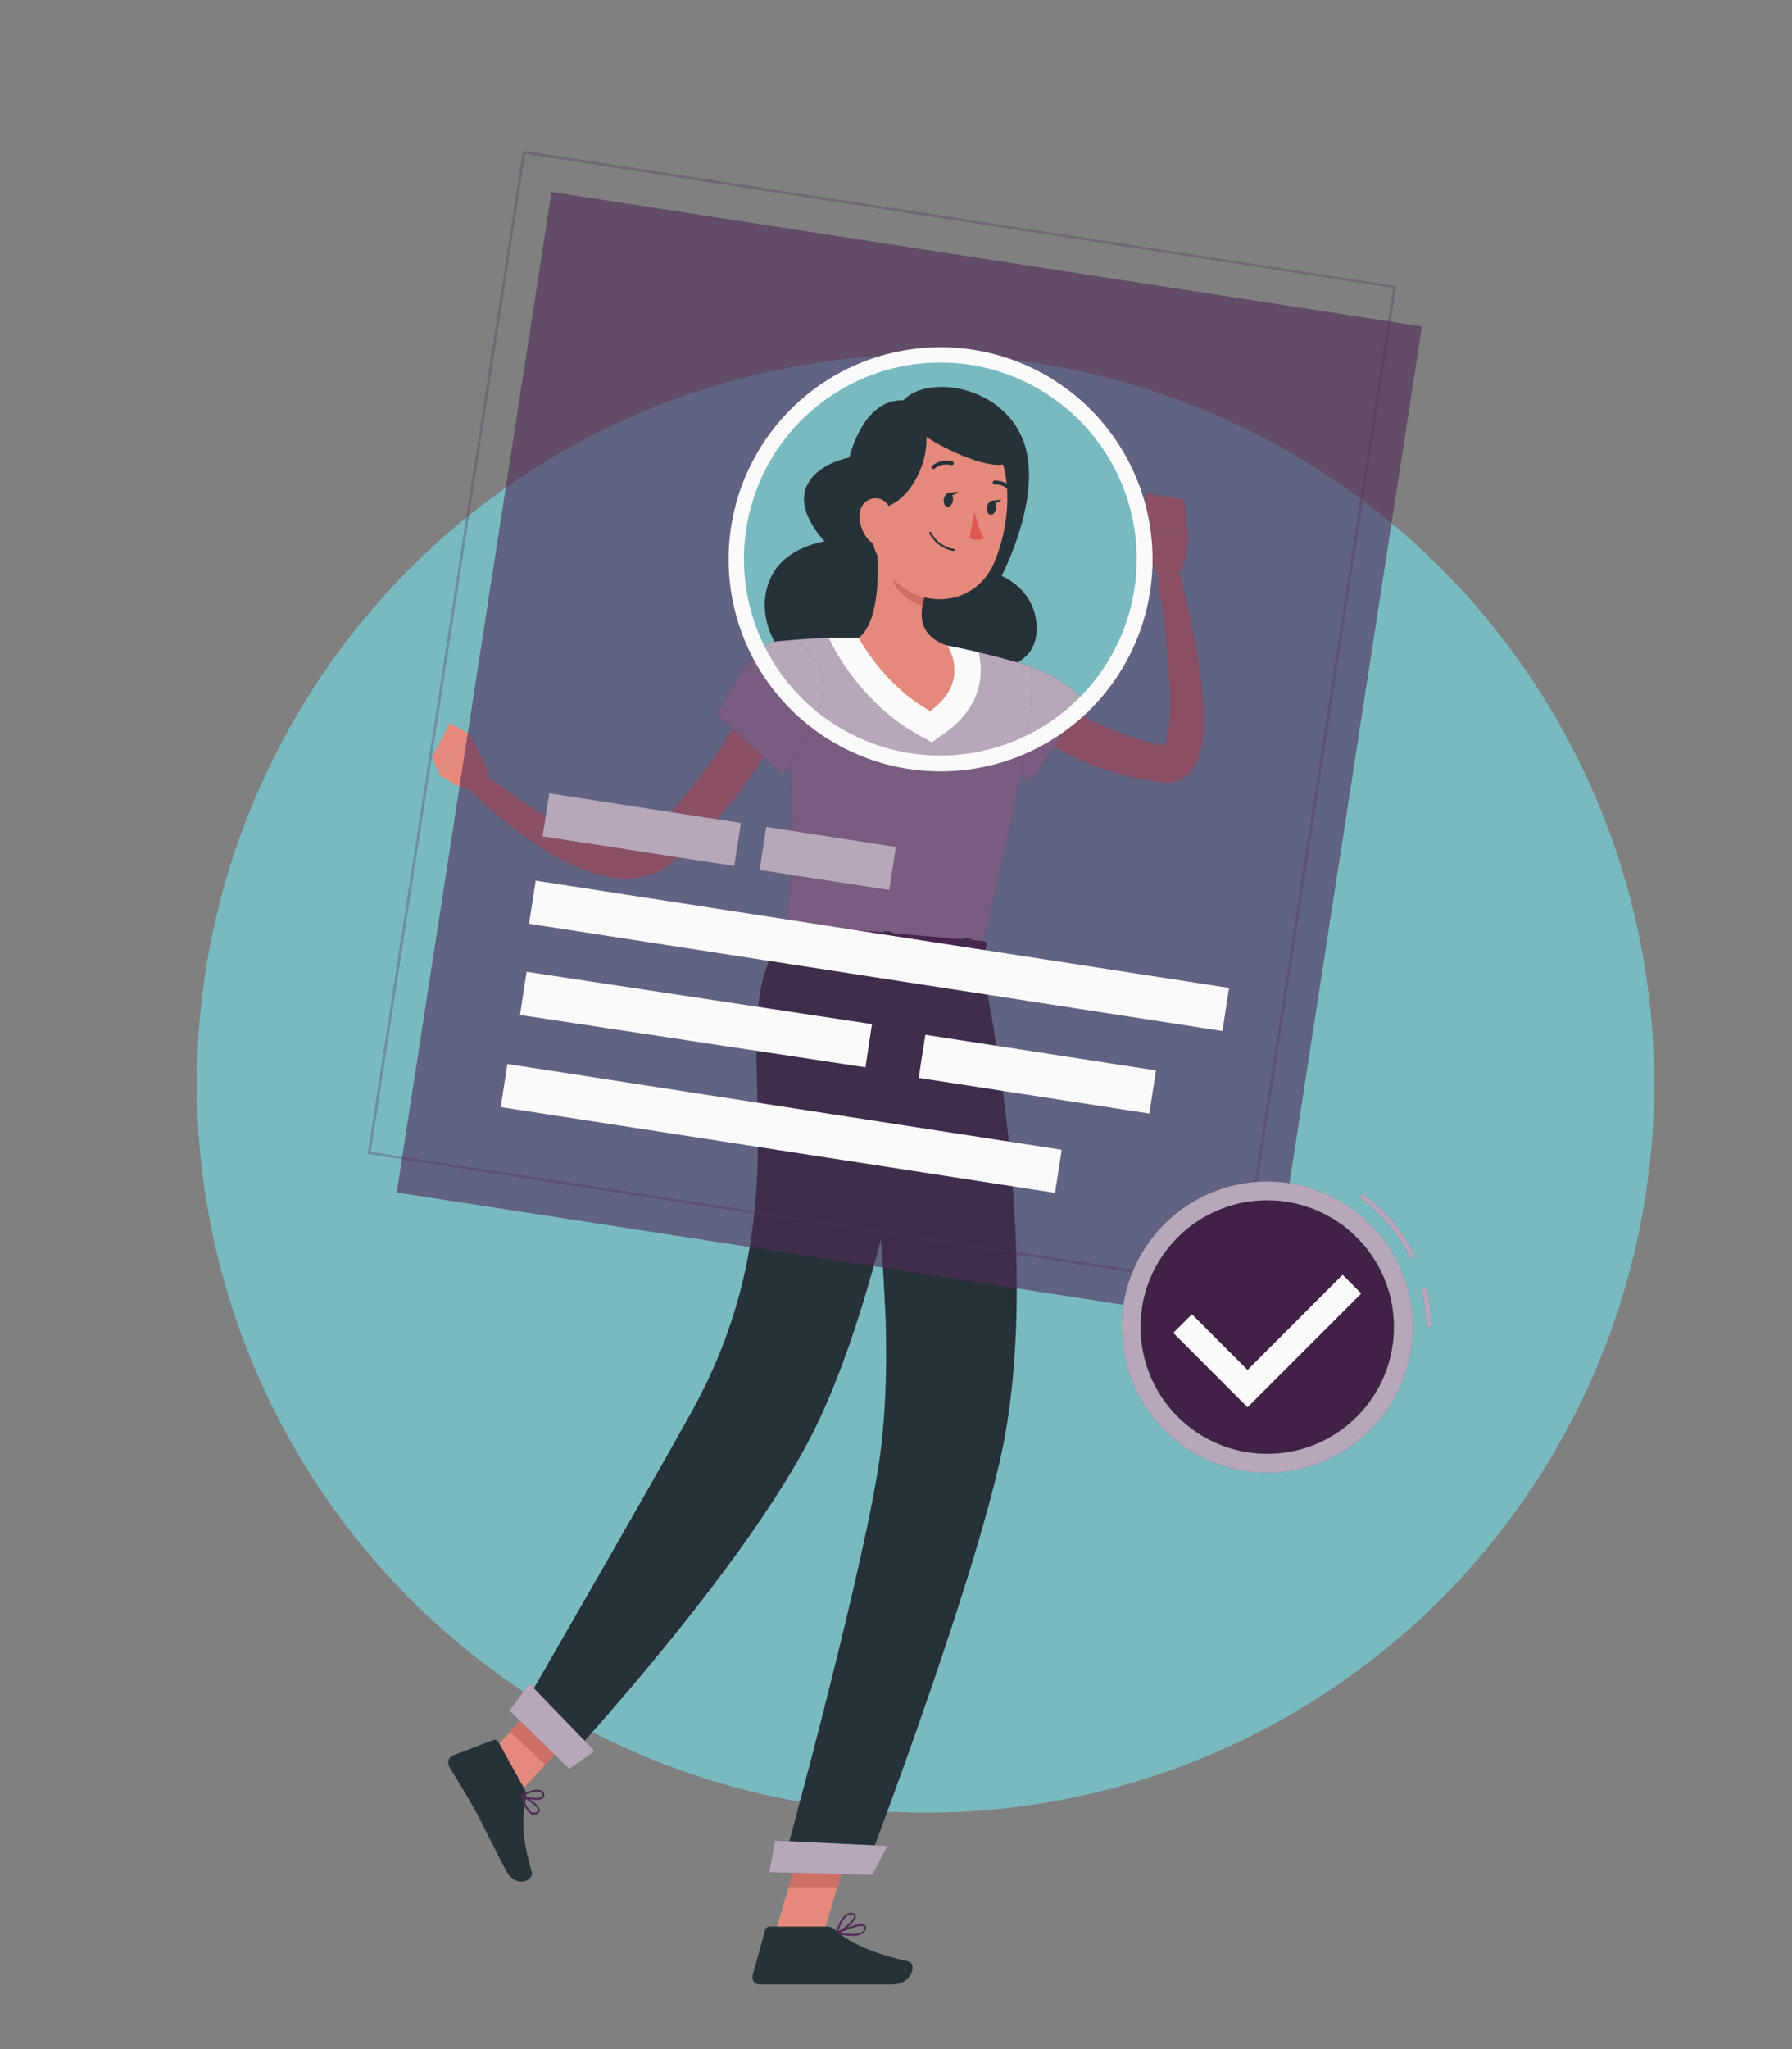 <svg width="91" height="104" viewBox="0 0 91 104" fill="none" xmlns="http://www.w3.org/2000/svg">
<rect x="0" y="0" width="91" height="104" fill="#808080" stroke="none"/>
<circle cx="47" cy="55" r="37" fill="#79BAC1"/>
<g clip-path="url(#clip0_58_438)">
<path d="M52.65 34.745L52.824 34.892C52.888 34.949 52.961 35.002 53.03 35.056C53.17 35.166 53.298 35.276 53.459 35.38C53.749 35.592 54.057 35.785 54.365 35.978C54.987 36.361 55.639 36.694 56.314 36.972C56.986 37.259 57.679 37.495 58.386 37.68C58.563 37.728 58.745 37.76 58.922 37.8L59.19 37.859C59.246 37.859 59.19 37.859 59.19 37.873C59.153 37.881 59.119 37.897 59.088 37.918C59.064 37.943 59.064 37.943 59.075 37.937C59.128 37.859 59.169 37.773 59.198 37.682C59.293 37.373 59.352 37.054 59.372 36.731C59.404 36.38 59.415 36.01 59.412 35.637C59.412 34.889 59.353 34.126 59.294 33.359C59.236 32.593 59.142 31.823 59.042 31.051C58.943 30.279 58.833 29.507 58.718 28.746L59.726 28.516C60.17 30.045 60.528 31.599 60.798 33.169C60.938 33.967 61.036 34.772 61.09 35.581C61.122 35.998 61.132 36.417 61.12 36.836C61.116 37.297 61.057 37.757 60.946 38.205C60.87 38.492 60.747 38.764 60.581 39.009C60.465 39.177 60.321 39.323 60.155 39.441C59.964 39.577 59.745 39.669 59.514 39.709C59.316 39.742 59.112 39.742 58.914 39.709L58.606 39.658C58.399 39.623 58.19 39.596 57.986 39.551C57.164 39.388 56.358 39.156 55.574 38.859C54.791 38.559 54.033 38.195 53.309 37.771C52.947 37.554 52.593 37.326 52.25 37.077C52.079 36.953 51.91 36.809 51.741 36.691C51.658 36.621 51.575 36.554 51.492 36.479C51.409 36.404 51.331 36.342 51.224 36.24L52.65 34.745Z" fill="#E4897B"/>
<path d="M49.736 33.525C52.685 33.126 55.054 35.503 55.054 35.503L52.358 39.663C52.358 39.663 49.468 37.814 48.959 36.554C48.434 35.243 48.227 33.721 49.736 33.525Z" fill="#512B58"/>
<path opacity="0.6" d="M49.736 33.525C52.685 33.126 55.054 35.503 55.054 35.503L52.358 39.663C52.358 39.663 49.468 37.814 48.959 36.554C48.434 35.243 48.227 33.721 49.736 33.525Z" fill="#FAFAFA"/>
<path d="M58.742 29.108L57.764 27.146L60.329 27.125C60.329 27.125 60.38 28.494 59.731 29.269L58.742 29.108Z" fill="#E4897B"/>
<path d="M58.22 25.037L60.128 25.377L60.329 27.125L57.764 27.146L58.22 25.037Z" fill="#E4897B"/>
<path d="M39.309 98.283L41.711 98.514L43.373 92.874L40.971 92.641L39.309 98.283Z" fill="#E4897B"/>
<path d="M24.039 89.942L25.819 91.615L29.663 87.39L27.883 85.718L24.039 89.942Z" fill="#E4897B"/>
<path d="M26.642 90.813L25.302 88.401C25.279 88.359 25.242 88.328 25.198 88.311C25.153 88.295 25.105 88.295 25.061 88.312L22.999 89.095C22.948 89.117 22.902 89.149 22.865 89.19C22.827 89.231 22.798 89.279 22.78 89.331C22.762 89.384 22.756 89.44 22.761 89.495C22.765 89.55 22.782 89.604 22.809 89.652C23.289 90.483 23.565 90.861 24.149 91.92C24.511 92.574 25.221 94.064 25.717 94.97C26.213 95.876 27.133 95.423 27.006 95.005C26.433 93.129 26.543 92.076 26.704 91.253C26.736 91.103 26.714 90.948 26.642 90.813Z" fill="#263238"/>
<path d="M41.992 97.782H39.082C39.03 97.783 38.979 97.8 38.938 97.832C38.897 97.864 38.867 97.909 38.854 97.959L38.218 100.261C38.204 100.316 38.202 100.373 38.212 100.429C38.223 100.484 38.247 100.536 38.282 100.581C38.316 100.626 38.361 100.662 38.412 100.686C38.463 100.711 38.519 100.723 38.575 100.722C39.602 100.722 40.087 100.722 41.368 100.722H45.279C46.351 100.722 46.565 99.65 46.126 99.548C44.153 99.114 43.014 98.511 42.405 97.94C42.292 97.837 42.145 97.781 41.992 97.782Z" fill="#263238"/>
<path d="M43.373 92.874L42.515 95.782H40.044L40.969 92.644L43.373 92.874Z" fill="#CE6F64"/>
<path d="M27.88 85.72L29.663 87.39L27.679 89.567L25.899 87.897L27.88 85.72Z" fill="#CE6F64"/>
<path d="M52.642 31.861C52.623 29.912 50.859 29.231 50.859 29.231C50.859 29.231 53.065 25.055 51.931 22.284C50.798 19.512 47.061 19.024 45.876 20.319C43.794 20.23 43.132 23.222 43.132 23.222C43.132 23.222 41.389 23.514 40.92 24.782C40.451 26.05 41.88 27.478 41.88 27.478C41.88 27.478 39.891 27.746 39.159 29.277C38.428 30.807 38.878 32.839 41.076 34.592C44.271 37.138 50.144 33.943 50.144 33.943C50.144 33.943 52.663 34.102 52.642 31.861Z" fill="#263238"/>
<path d="M52.264 33.799C52.264 33.799 53.336 34.268 49.755 48.412L39.837 47.552C40.352 43.531 40.575 41.033 39.36 32.574C40.775 32.406 42.201 32.343 43.625 32.383C45.135 32.406 46.642 32.536 48.133 32.772C49.526 33.045 50.905 33.388 52.264 33.799Z" fill="#512B58"/>
<path opacity="0.6" d="M52.264 33.799C52.264 33.799 53.336 34.268 49.755 48.412L39.837 47.552C40.352 43.531 40.575 41.033 39.36 32.574C40.775 32.406 42.201 32.343 43.625 32.383C45.135 32.406 46.642 32.536 48.133 32.772C49.526 33.045 50.905 33.388 52.264 33.799Z" fill="#FAFAFA"/>
<path d="M49.693 33.107C49.179 32.984 48.621 32.866 48.112 32.772C46.62 32.535 45.114 32.404 43.603 32.381C43.086 32.362 42.569 32.362 42.084 32.381L42.416 33.013C42.475 33.126 43.89 35.766 46.579 37.264L47.319 37.677L48.007 37.187C49.744 35.946 50.002 34.332 49.693 33.107Z" fill="#FAFAFA"/>
<path d="M44.491 27.344C44.649 28.821 44.702 31.504 43.606 32.383C43.606 32.383 44.861 34.766 47.235 36.088C49.337 34.592 48.114 32.772 48.114 32.772C46.53 32.236 46.675 31.051 47.042 29.947L44.491 27.344Z" fill="#E4897B"/>
<path d="M45.533 28.406L47.05 29.947C46.958 30.203 46.888 30.467 46.841 30.735C46.233 30.593 45.348 29.958 45.338 29.304C45.35 28.995 45.416 28.691 45.533 28.406Z" fill="#CE6F64"/>
<path d="M44.426 23.994C44.134 26.406 43.96 27.427 44.944 28.877C46.423 31.054 49.457 30.882 50.462 28.609C51.368 26.556 51.693 22.948 49.524 21.568C49.049 21.262 48.503 21.082 47.939 21.046C47.375 21.01 46.811 21.119 46.3 21.362C45.79 21.605 45.349 21.974 45.022 22.434C44.694 22.895 44.489 23.432 44.426 23.994Z" fill="#E4897B"/>
<path d="M46.297 21.021C48.16 21.504 46.319 27.17 43.349 25.527C43.349 25.527 43.483 23.133 44.308 22.117C44.808 21.512 45.519 21.12 46.297 21.021Z" fill="#263238"/>
<path d="M46.099 21.335C46.903 22.643 52.867 25.122 50.862 22.308C48.857 19.493 46.099 21.335 46.099 21.335Z" fill="#263238"/>
<path d="M43.66 26.082C43.626 26.552 43.779 27.016 44.086 27.374C44.499 27.843 45.043 27.559 45.214 26.991C45.367 26.481 45.338 25.623 44.788 25.361C44.667 25.307 44.534 25.285 44.402 25.295C44.27 25.305 44.142 25.348 44.031 25.419C43.919 25.49 43.827 25.588 43.762 25.704C43.697 25.819 43.662 25.949 43.66 26.082Z" fill="#E4897B"/>
<path d="M49.744 48.412C49.744 48.412 53.103 63.272 50.862 73.747C49.361 80.764 43.944 94.938 43.944 94.938L39.709 94.831C39.709 94.831 43.807 79.955 44.657 74.106C46.107 64.098 42.475 47.782 42.475 47.782L49.744 48.412Z" fill="#263238"/>
<path d="M45.871 51.411L43.754 54.751C44.392 58.712 44.796 62.706 44.965 66.714C47.943 61.382 46.533 54.234 45.871 51.411Z" fill="#263238"/>
<path d="M44.292 95.158L39.06 95.024L39.363 93.418L45.075 93.689L44.292 95.158Z" fill="#512B58"/>
<path opacity="0.6" d="M44.292 95.158L39.06 95.024L39.363 93.418L45.075 93.689L44.292 95.158Z" fill="#FAFAFA"/>
<path d="M47.573 48.251C47.573 48.251 45.603 64.012 41.331 72.616C37.881 79.555 28.676 89.473 28.676 89.473L26.323 87.047C26.323 87.047 32.541 76.296 35.107 71.678C41.395 60.359 36.254 51.722 39.819 47.554L47.573 48.251Z" fill="#263238"/>
<path d="M28.912 89.784L25.873 86.822L26.883 85.45L30.194 88.873L28.912 89.784Z" fill="#512B58"/>
<path opacity="0.6" d="M28.912 89.784L25.873 86.822L26.883 85.45L30.194 88.873L28.912 89.784Z" fill="#FAFAFA"/>
<path d="M39.717 46.957L39.194 47.806C39.151 47.873 39.229 47.951 39.342 47.959L49.755 48.86C49.846 48.86 49.924 48.83 49.934 48.774L50.101 47.895C50.101 47.833 50.039 47.774 49.94 47.766L39.886 46.895C39.855 46.89 39.823 46.893 39.793 46.904C39.764 46.914 39.737 46.933 39.717 46.957Z" fill="#512B58"/>
<path opacity="0.3" d="M39.717 46.957L39.194 47.806C39.151 47.873 39.229 47.951 39.342 47.959L49.755 48.86C49.846 48.86 49.924 48.83 49.934 48.774L50.101 47.895C50.101 47.833 50.039 47.774 49.94 47.766L39.886 46.895C39.855 46.89 39.823 46.893 39.793 46.904C39.764 46.914 39.737 46.933 39.717 46.957Z" fill="black"/>
<path d="M40.971 48.195L40.703 48.171C40.65 48.171 40.612 48.136 40.617 48.101L40.845 46.959C40.845 46.925 40.902 46.9 40.955 46.906L41.223 46.93C41.277 46.93 41.314 46.965 41.309 46.999L41.084 48.141C41.073 48.179 41.025 48.195 40.971 48.195Z" fill="#263238"/>
<path d="M48.991 48.892L48.723 48.868C48.669 48.868 48.632 48.833 48.637 48.798L48.865 47.654C48.865 47.621 48.921 47.597 48.975 47.603L49.243 47.627C49.297 47.627 49.334 47.662 49.329 47.694L49.104 48.838C49.093 48.873 49.047 48.895 48.991 48.892Z" fill="#263238"/>
<path d="M44.981 48.543L44.713 48.522C44.66 48.522 44.622 48.484 44.627 48.452L44.855 47.308C44.855 47.276 44.911 47.252 44.965 47.257L45.233 47.278C45.287 47.278 45.324 47.316 45.319 47.348L45.094 48.492C45.083 48.525 45.027 48.549 44.981 48.543Z" fill="#263238"/>
<path d="M47.93 25.326C47.895 25.519 47.97 25.696 48.096 25.72C48.222 25.744 48.364 25.605 48.391 25.409C48.417 25.213 48.353 25.037 48.224 25.015C48.096 24.994 47.975 25.144 47.93 25.326Z" fill="#263238"/>
<path d="M50.12 25.728C50.085 25.921 50.16 26.098 50.286 26.122C50.412 26.146 50.554 26.007 50.581 25.811C50.607 25.615 50.543 25.439 50.414 25.417C50.286 25.396 50.168 25.532 50.12 25.728Z" fill="#263238"/>
<path d="M50.369 25.412L50.859 25.363C50.859 25.363 50.554 25.68 50.369 25.412Z" fill="#263238"/>
<path d="M49.487 25.948C49.581 26.424 49.738 26.884 49.956 27.317C49.843 27.37 49.721 27.397 49.597 27.397C49.473 27.397 49.35 27.37 49.238 27.317L49.487 25.948Z" fill="#DE5753"/>
<path d="M48.423 27.961C48.161 27.92 47.913 27.817 47.7 27.661C47.486 27.505 47.313 27.3 47.195 27.063C47.191 27.051 47.191 27.038 47.196 27.027C47.201 27.015 47.21 27.006 47.222 27.001C47.228 26.998 47.234 26.997 47.24 26.997C47.246 26.997 47.252 26.998 47.258 27C47.264 27.002 47.269 27.006 47.273 27.01C47.278 27.014 47.281 27.02 47.284 27.025C47.397 27.246 47.56 27.437 47.761 27.583C47.962 27.729 48.194 27.825 48.439 27.864C48.452 27.864 48.464 27.869 48.473 27.878C48.482 27.887 48.487 27.9 48.487 27.913C48.487 27.925 48.482 27.938 48.473 27.947C48.464 27.956 48.452 27.961 48.439 27.961H48.423Z" fill="#263238"/>
<path d="M47.407 23.803C47.386 23.804 47.366 23.798 47.35 23.786C47.333 23.774 47.32 23.757 47.314 23.738C47.307 23.718 47.307 23.698 47.313 23.678C47.319 23.659 47.331 23.641 47.348 23.629C47.489 23.515 47.656 23.437 47.833 23.401C48.011 23.366 48.195 23.373 48.369 23.423C48.381 23.427 48.392 23.434 48.402 23.442C48.411 23.451 48.419 23.461 48.424 23.472C48.43 23.484 48.433 23.496 48.434 23.509C48.434 23.521 48.432 23.534 48.428 23.546C48.424 23.558 48.417 23.569 48.409 23.579C48.401 23.588 48.39 23.596 48.379 23.601C48.367 23.607 48.355 23.61 48.342 23.611C48.33 23.611 48.317 23.609 48.305 23.605C48.161 23.566 48.01 23.561 47.864 23.592C47.718 23.623 47.581 23.688 47.466 23.782C47.449 23.795 47.428 23.802 47.407 23.803Z" fill="#263238"/>
<path d="M51.374 24.988C51.36 24.988 51.346 24.985 51.333 24.979C51.32 24.973 51.308 24.964 51.299 24.953C51.207 24.835 51.089 24.741 50.954 24.677C50.819 24.613 50.671 24.582 50.522 24.586C50.496 24.588 50.471 24.581 50.451 24.565C50.431 24.549 50.418 24.526 50.414 24.5C50.413 24.488 50.414 24.475 50.417 24.463C50.421 24.451 50.427 24.44 50.435 24.43C50.443 24.42 50.453 24.412 50.464 24.406C50.475 24.4 50.487 24.397 50.5 24.396C50.681 24.387 50.862 24.421 51.028 24.497C51.193 24.572 51.337 24.687 51.449 24.83C51.466 24.849 51.476 24.873 51.476 24.898C51.476 24.924 51.466 24.948 51.449 24.967C51.428 24.983 51.401 24.991 51.374 24.988Z" fill="#263238"/>
<path d="M40.092 36.133C39.689 36.933 39.242 37.71 38.752 38.46C38.27 39.2 37.76 39.923 37.211 40.62C36.656 41.32 36.06 41.986 35.428 42.617C35.101 42.925 34.782 43.239 34.431 43.528L34.163 43.748L34.099 43.802L34.013 43.869C33.956 43.915 33.897 43.958 33.836 43.998C33.592 44.164 33.327 44.298 33.048 44.394C32.522 44.566 31.966 44.627 31.416 44.574C30.922 44.524 30.437 44.417 29.968 44.255C29.101 43.952 28.273 43.544 27.505 43.041C26.026 42.081 24.665 40.953 23.447 39.679L24.16 38.931C24.801 39.446 25.476 39.958 26.168 40.422C26.845 40.896 27.55 41.33 28.28 41.719C28.974 42.101 29.707 42.407 30.467 42.633C31.191 42.834 31.917 42.869 32.418 42.66C32.701 42.537 32.955 42.354 33.161 42.124C33.458 41.856 33.734 41.558 34.016 41.269C34.565 40.671 35.075 40.031 35.576 39.393C36.077 38.755 36.53 38.052 36.969 37.355C37.192 37.007 37.404 36.653 37.613 36.299C37.822 35.946 38.023 35.573 38.197 35.241L40.092 36.133Z" fill="#E4897B"/>
<path d="M24.838 39.251L23.884 37.278L22.297 39.293C22.297 39.293 23.348 40.17 24.369 40.138L24.838 39.251Z" fill="#E4897B"/>
<path d="M22.841 36.702L21.943 38.42L22.297 39.293L23.884 37.278L22.841 36.702Z" fill="#E4897B"/>
<path d="M39.339 32.574C38.122 32.788 36.415 36.281 36.415 36.281L39.757 39.301C39.757 39.301 41.923 36.393 41.794 34.806C41.684 33.453 40.888 32.3 39.339 32.574Z" fill="#512B58"/>
<path opacity="0.6" d="M39.339 32.574C38.122 32.788 36.415 36.281 36.415 36.281L39.757 39.301C39.757 39.301 41.923 36.393 41.794 34.806C41.684 33.453 40.888 32.3 39.339 32.574Z" fill="#FAFAFA"/>
<path d="M27.111 92.108C27.079 92.108 27.047 92.103 27.017 92.092C26.725 91.995 26.535 91.456 26.446 91.143C26.444 91.134 26.444 91.124 26.447 91.115C26.45 91.106 26.455 91.098 26.462 91.092C26.471 91.087 26.48 91.085 26.489 91.085C26.499 91.085 26.508 91.087 26.516 91.092C26.605 91.137 27.382 91.555 27.406 91.861C27.41 91.895 27.404 91.928 27.389 91.959C27.374 91.989 27.351 92.015 27.323 92.033C27.262 92.08 27.188 92.107 27.111 92.108ZM26.575 91.228C26.709 91.66 26.883 91.944 27.049 92.001C27.087 92.012 27.128 92.013 27.166 92.004C27.205 91.995 27.24 91.976 27.269 91.95C27.284 91.941 27.296 91.928 27.303 91.913C27.311 91.898 27.314 91.881 27.312 91.864C27.296 91.676 26.84 91.379 26.572 91.228H26.575Z" fill="#512B58"/>
<path d="M27.232 91.349C26.967 91.348 26.705 91.287 26.468 91.169C26.46 91.166 26.454 91.16 26.45 91.153C26.445 91.146 26.443 91.138 26.444 91.129C26.444 91.12 26.446 91.112 26.451 91.104C26.456 91.097 26.462 91.09 26.47 91.087C26.495 91.087 27.111 90.735 27.443 90.853C27.484 90.867 27.522 90.889 27.553 90.919C27.584 90.948 27.608 90.985 27.623 91.025C27.644 91.064 27.651 91.108 27.644 91.152C27.636 91.195 27.613 91.234 27.58 91.263C27.476 91.329 27.354 91.359 27.232 91.349ZM26.599 91.129C26.867 91.242 27.374 91.312 27.518 91.188C27.543 91.169 27.564 91.135 27.535 91.06C27.524 91.032 27.507 91.008 27.486 90.988C27.465 90.968 27.439 90.953 27.411 90.944C27.183 90.864 26.773 91.044 26.599 91.129Z" fill="#512B58"/>
<path d="M43.285 98.254C43.014 98.248 42.744 98.213 42.48 98.152C42.47 98.15 42.461 98.144 42.455 98.137C42.448 98.129 42.444 98.119 42.443 98.109C42.441 98.099 42.443 98.089 42.448 98.08C42.453 98.072 42.461 98.065 42.47 98.061C42.59 98.004 43.644 97.525 43.912 97.696C43.936 97.713 43.955 97.736 43.967 97.762C43.979 97.788 43.984 97.817 43.981 97.846C43.978 97.899 43.964 97.95 43.939 97.996C43.914 98.043 43.879 98.083 43.837 98.114C43.671 98.215 43.478 98.264 43.285 98.254ZM42.657 98.088C42.971 98.147 43.55 98.222 43.788 98.042C43.82 98.019 43.846 97.988 43.864 97.954C43.883 97.919 43.894 97.88 43.896 97.841C43.897 97.829 43.896 97.817 43.891 97.805C43.886 97.794 43.879 97.784 43.869 97.777C43.719 97.675 43.094 97.895 42.657 98.088Z" fill="#512B58"/>
<path d="M42.502 98.152C42.492 98.156 42.48 98.156 42.47 98.152C42.463 98.146 42.458 98.138 42.455 98.13C42.452 98.121 42.452 98.112 42.454 98.104C42.454 98.061 42.706 97.018 43.276 97.085C43.421 97.101 43.459 97.174 43.467 97.23C43.504 97.498 42.837 98.034 42.521 98.16L42.502 98.152ZM43.226 97.168C42.858 97.168 42.647 97.774 42.574 98.018C42.92 97.836 43.394 97.401 43.378 97.233C43.378 97.219 43.378 97.182 43.274 97.171L43.226 97.168Z" fill="#512B58"/>
<path d="M48.168 25.015L48.659 24.964C48.659 24.964 48.353 25.286 48.168 25.015Z" fill="#263238"/>
<path opacity="0.6" d="M28.004 9.74L20.147 60.525L64.352 67.354L72.209 16.567L28.004 9.74ZM46.166 38.626C44.137 38.312 42.247 37.403 40.734 36.015C39.222 34.626 38.155 32.82 37.669 30.825C37.184 28.83 37.3 26.736 38.005 24.808C38.71 22.879 39.971 21.203 41.628 19.991C43.285 18.78 45.265 18.087 47.316 18C49.368 17.914 51.399 18.438 53.152 19.506C54.906 20.574 56.303 22.138 57.167 24C58.032 25.863 58.324 27.94 58.008 29.968C57.584 32.686 56.099 35.124 53.879 36.748C51.658 38.371 48.884 39.047 46.166 38.626Z" fill="#512B58"/>
<g style="mix-blend-mode:multiply" opacity="0.3">
<path d="M63.017 65.427H62.95L18.679 58.568V58.501L26.556 7.657H26.621L70.892 14.516V14.583L63.017 65.427ZM18.831 58.458L62.905 65.274L70.74 14.615L26.666 7.81L18.831 58.458Z" fill="#512B58"/>
</g>
<path d="M47.758 39.151C47.204 39.151 46.651 39.108 46.104 39.023C43.355 38.594 40.878 37.116 39.194 34.901C37.51 32.685 36.749 29.903 37.072 27.139C37.394 24.375 38.775 21.843 40.924 20.075C43.073 18.306 45.824 17.439 48.599 17.655C51.373 17.871 53.956 19.153 55.806 21.232C57.656 23.312 58.629 26.026 58.52 28.808C58.411 31.588 57.23 34.219 55.223 36.148C53.217 38.076 50.541 39.153 47.758 39.151ZM46.228 38.229C48.177 38.531 50.172 38.247 51.96 37.414C53.748 36.582 55.249 35.238 56.274 33.552C57.298 31.867 57.8 29.915 57.715 27.945C57.63 25.974 56.963 24.073 55.798 22.481C54.633 20.89 53.022 19.679 51.169 19.003C49.316 18.327 47.305 18.215 45.388 18.683C43.472 19.15 41.737 20.175 40.403 21.628C39.069 23.081 38.196 24.896 37.894 26.846C37.493 29.46 38.145 32.127 39.707 34.261C41.269 36.395 43.614 37.822 46.228 38.229Z" fill="#FAFAFA"/>
<path d="M37.627 41.768L27.89 40.262L27.551 42.45L37.289 43.956L37.627 41.768Z" fill="#512B58"/>
<path opacity="0.6" d="M37.627 41.768L27.89 40.262L27.551 42.45L37.289 43.956L37.627 41.768Z" fill="#FAFAFA"/>
<path d="M45.498 42.985L38.91 41.967L38.571 44.155L45.159 45.173L45.498 42.985Z" fill="#512B58"/>
<path opacity="0.6" d="M45.498 42.985L38.91 41.967L38.571 44.155L45.159 45.173L45.498 42.985Z" fill="#FAFAFA"/>
<path d="M62.414 50.141L27.203 44.696L26.864 46.884L62.076 52.329L62.414 50.141Z" fill="#FAFAFA"/>
<path d="M44.28 51.979L26.74 49.322L26.407 51.514L43.948 54.171L44.28 51.979Z" fill="#FAFAFA"/>
<path d="M58.703 54.33L46.99 52.519L46.651 54.707L58.365 56.518L58.703 54.33Z" fill="#FAFAFA"/>
<path d="M53.915 58.355L25.765 54.002L25.427 56.19L53.577 60.543L53.915 58.355Z" fill="#FAFAFA"/>
<path d="M72.68 67.354H72.412C72.413 66.689 72.331 66.026 72.168 65.382L72.436 65.317C72.602 65.984 72.684 66.668 72.68 67.354ZM71.629 63.891C71.04 62.657 70.148 61.591 69.038 60.793L69.193 60.576C70.34 61.399 71.262 62.498 71.873 63.771L71.629 63.891Z" fill="#512B58"/>
<path opacity="0.6" d="M72.68 67.354H72.412C72.413 66.689 72.331 66.026 72.168 65.382L72.436 65.317C72.602 65.984 72.684 66.668 72.68 67.354ZM71.629 63.891C71.04 62.657 70.148 61.591 69.038 60.793L69.193 60.576C70.34 61.399 71.262 62.498 71.873 63.771L71.629 63.891Z" fill="#FAFAFA"/>
<path d="M64.352 59.965C62.891 59.965 61.462 60.398 60.247 61.21C59.032 62.022 58.084 63.176 57.525 64.526C56.966 65.877 56.819 67.363 57.105 68.796C57.39 70.23 58.093 71.546 59.127 72.58C60.16 73.613 61.477 74.317 62.911 74.602C64.344 74.887 65.83 74.741 67.18 74.182C68.531 73.622 69.685 72.675 70.497 71.46C71.309 70.245 71.742 68.816 71.742 67.354C71.742 65.394 70.963 63.515 69.578 62.129C68.192 60.743 66.312 59.965 64.352 59.965ZM64.352 73.787C63.08 73.787 61.836 73.41 60.778 72.703C59.721 71.996 58.896 70.992 58.409 69.816C57.922 68.641 57.795 67.347 58.043 66.099C58.291 64.852 58.904 63.705 59.803 62.806C60.703 61.906 61.849 61.293 63.097 61.045C64.345 60.797 65.639 60.924 66.814 61.411C67.99 61.898 68.994 62.722 69.701 63.78C70.408 64.838 70.785 66.082 70.785 67.354C70.785 69.061 70.107 70.697 68.901 71.903C67.695 73.109 66.058 73.787 64.352 73.787Z" fill="#512B58"/>
<path opacity="0.6" d="M64.352 59.965C62.891 59.965 61.462 60.398 60.247 61.21C59.032 62.022 58.084 63.176 57.525 64.526C56.966 65.877 56.819 67.363 57.105 68.796C57.39 70.23 58.093 71.546 59.127 72.58C60.16 73.613 61.477 74.317 62.911 74.602C64.344 74.887 65.83 74.741 67.18 74.182C68.531 73.622 69.685 72.675 70.497 71.46C71.309 70.245 71.742 68.816 71.742 67.354C71.742 65.394 70.963 63.515 69.578 62.129C68.192 60.743 66.312 59.965 64.352 59.965ZM64.352 73.787C63.08 73.787 61.836 73.41 60.778 72.703C59.721 71.996 58.896 70.992 58.409 69.816C57.922 68.641 57.795 67.347 58.043 66.099C58.291 64.852 58.904 63.705 59.803 62.806C60.703 61.906 61.849 61.293 63.097 61.045C64.345 60.797 65.639 60.924 66.814 61.411C67.99 61.898 68.994 62.722 69.701 63.78C70.408 64.838 70.785 66.082 70.785 67.354C70.785 69.061 70.107 70.697 68.901 71.903C67.695 73.109 66.058 73.787 64.352 73.787Z" fill="#FAFAFA"/>
<path d="M64.352 73.785C67.904 73.785 70.782 70.906 70.782 67.354C70.782 63.803 67.904 60.924 64.352 60.924C60.801 60.924 57.922 63.803 57.922 67.354C57.922 70.906 60.801 73.785 64.352 73.785Z" fill="#512B58"/>
<path opacity="0.2" d="M64.352 73.785C67.904 73.785 70.782 70.906 70.782 67.354C70.782 63.803 67.904 60.924 64.352 60.924C60.801 60.924 57.922 63.803 57.922 67.354C57.922 70.906 60.801 73.785 64.352 73.785Z" fill="black"/>
<path d="M63.352 71.423L59.579 67.649L60.527 66.703L63.352 69.528L68.18 64.701L69.126 65.65L63.352 71.423Z" fill="#FAFAFA"/>
</g>
<defs>
<clipPath id="clip0_58_438">
<rect width="60.175" height="97.549" fill="white" transform="translate(15.412 3.226)"/>
</clipPath>
</defs>
</svg>
